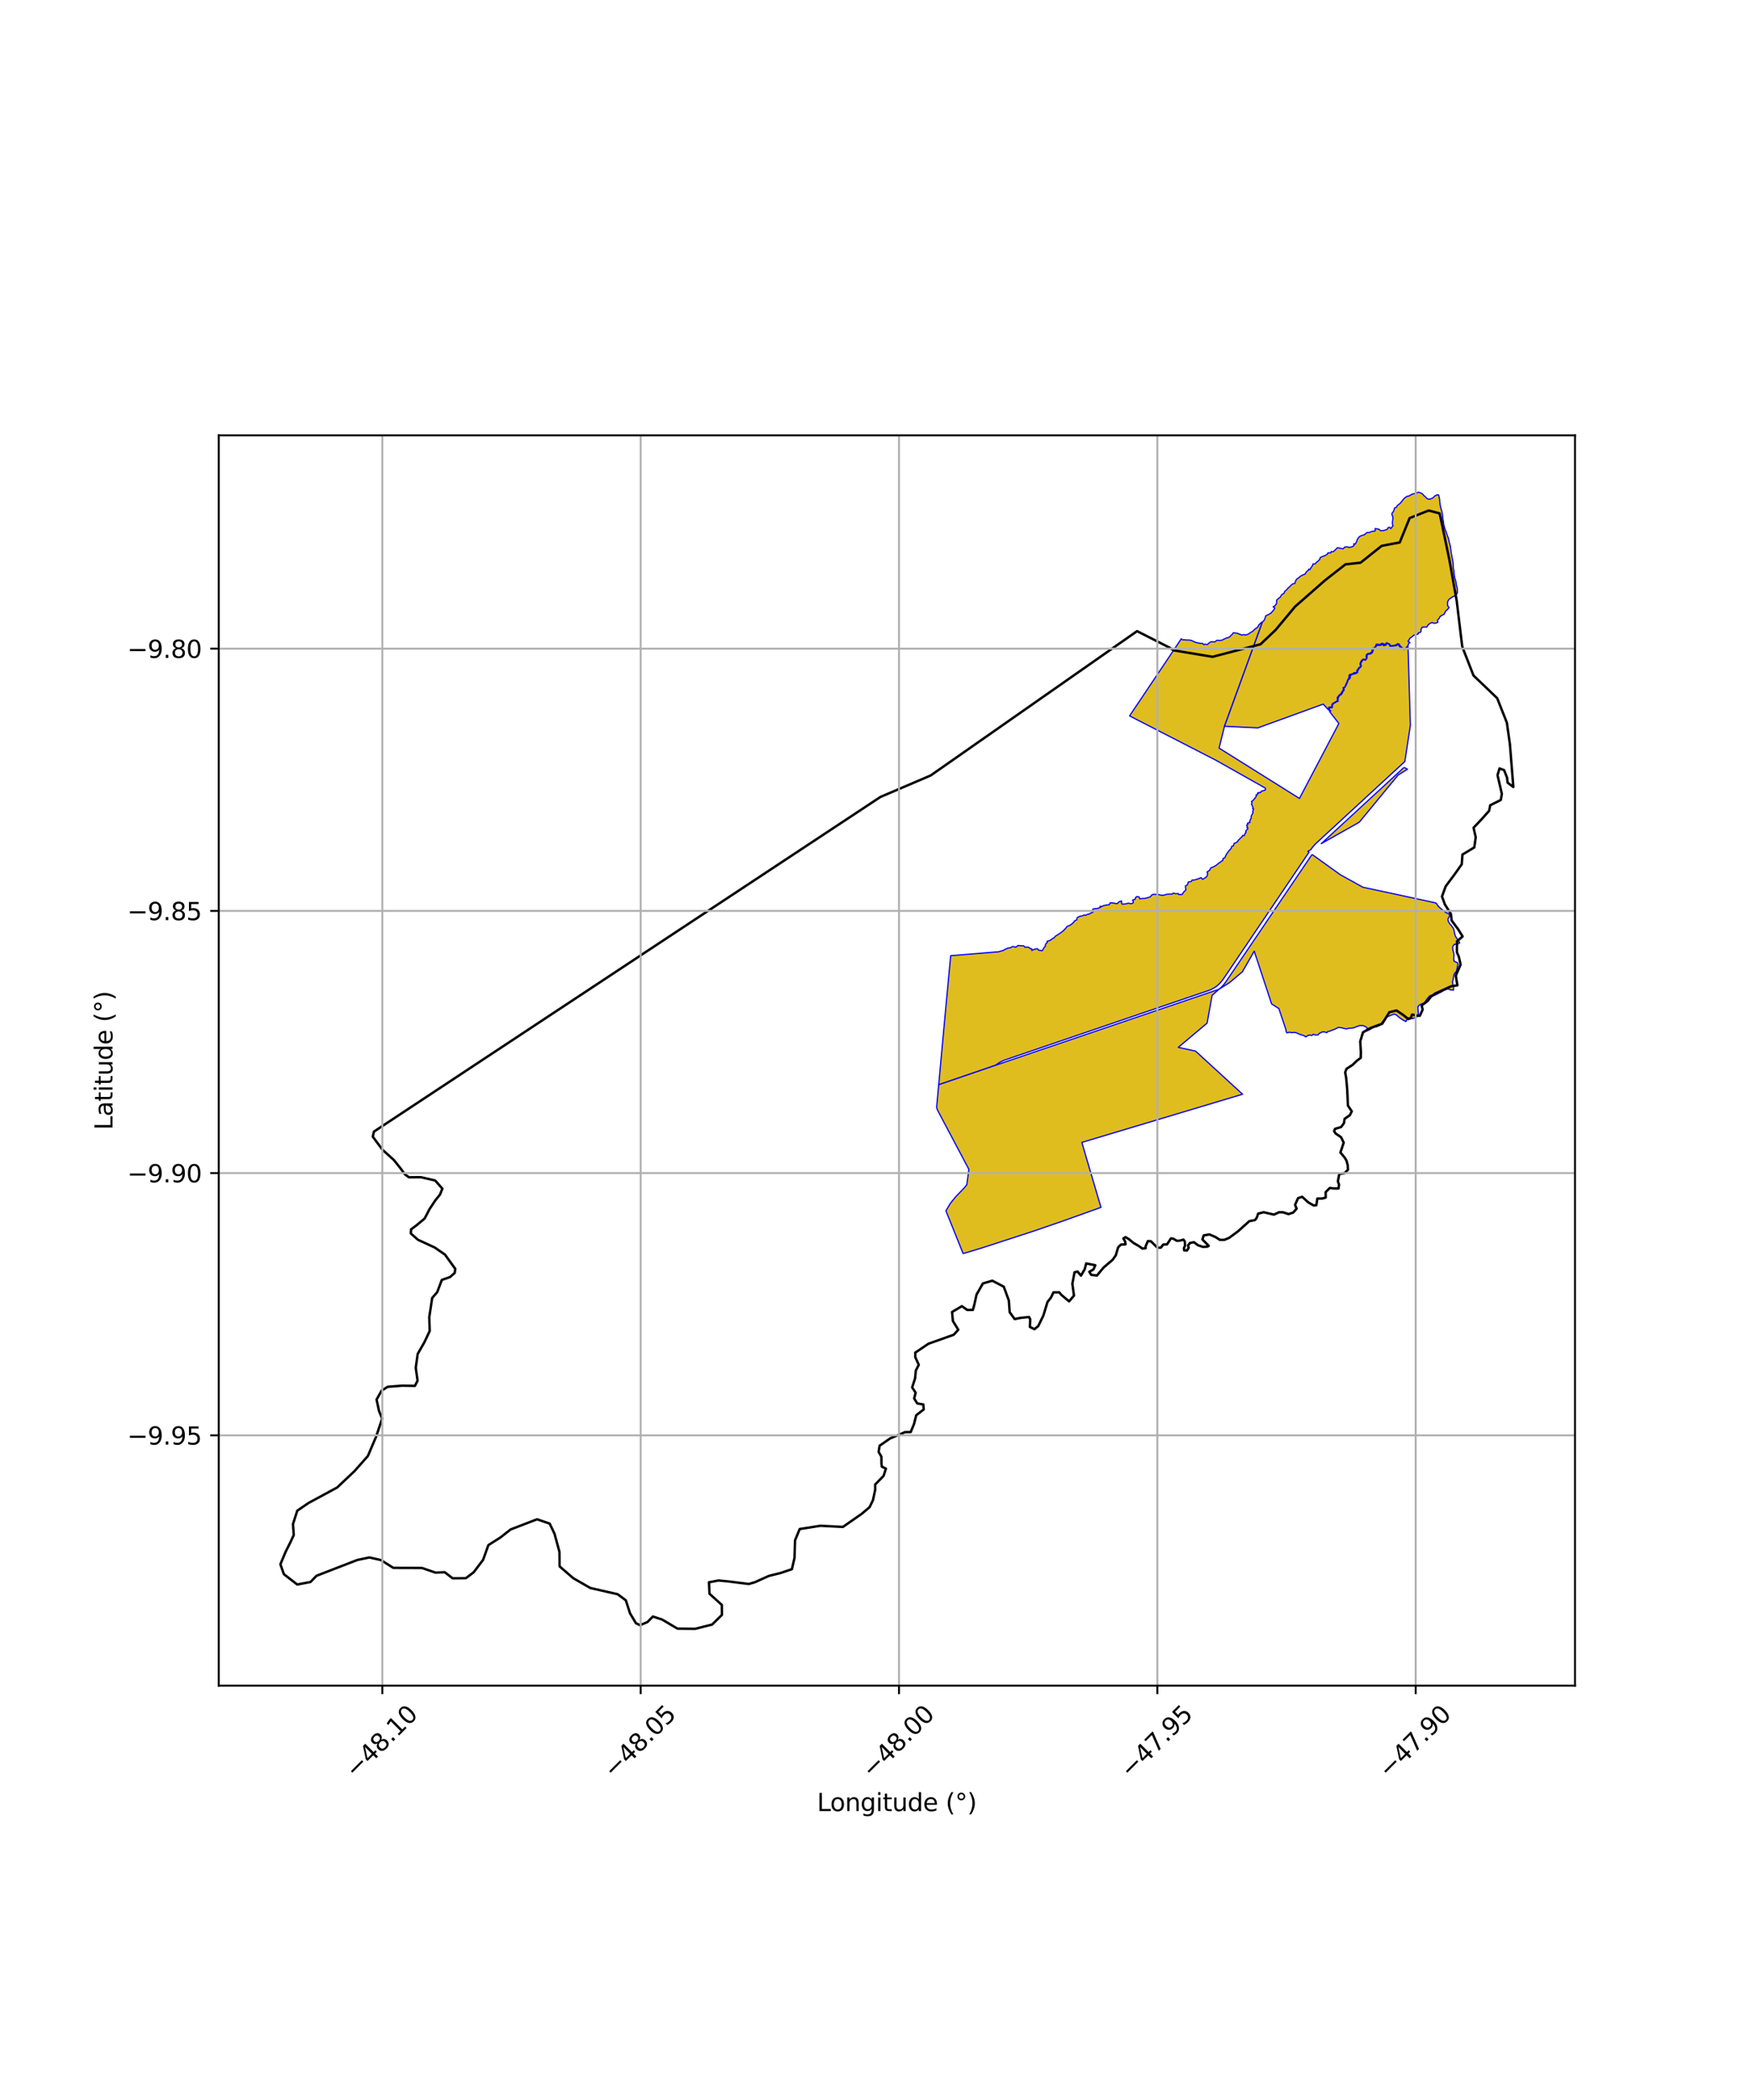 <?xml version="1.0" encoding="utf-8" standalone="no"?>
<!DOCTYPE svg PUBLIC "-//W3C//DTD SVG 1.1//EN"
  "http://www.w3.org/Graphics/SVG/1.1/DTD/svg11.dtd">
<svg xmlns:xlink="http://www.w3.org/1999/xlink" width="720pt" height="864pt" viewBox="0 0 720 864" xmlns="http://www.w3.org/2000/svg" version="1.1">
 <defs>
  <style type="text/css">*{stroke-linejoin: round; stroke-linecap: butt}</style>
 </defs>
 <g id="figure_1">
  <g id="patch_1">
   <path d="M 0 864 
L 720 864 
L 720 0 
L 0 0 
z
" style="fill: #ffffff"/>
  </g>
  <g id="axes_1">
   <g id="patch_2">
    <path d="M 90 693.523 
L 648 693.523 
L 648 179.117 
L 90 179.117 
z
" style="fill: #ffffff"/>
   </g>
   <g id="PatchCollection_1">
    <path d="M 519.42 255.871 
L 503.792 298.815 
L 501.554 307.783 
L 534.631 328.504 
L 550.846 297.663 
L 546.978 292.685 
L 547.523 292.475 
L 546.758 291.834 
L 547.077 291.343 
L 547.639 291.063 
L 547.873 291.208 
L 548.242 290.9 
L 548.073 290.343 
L 548.487 289.721 
L 548.665 289.381 
L 549.473 289.051 
L 549.758 288.752 
L 550.514 288.584 
L 550.497 287.481 
L 550.731 286.906 
L 551.055 286.196 
L 551.799 285.819 
L 552.203 285.266 
L 552.534 284.494 
L 553.021 283.959 
L 552.754 283.02 
L 553.195 283.018 
L 553.774 281.993 
L 554.035 281.488 
L 554.418 280.537 
L 554.735 279.597 
L 555.333 279.278 
L 555.628 278.376 
L 555.249 277.903 
L 555.828 277.784 
L 556.384 277.462 
L 557.191 277.272 
L 558.123 277.016 
L 558.626 276.538 
L 558.418 275.841 
L 558.671 275.859 
L 559.119 275.25 
L 559.307 274.649 
L 559.731 274.633 
L 560.008 274.147 
L 560.078 273.647 
L 559.755 273.277 
L 560.052 272.622 
L 560.424 271.925 
L 560.877 271.34 
L 561.732 271.636 
L 562.344 271.014 
L 562.422 270.367 
L 562.444 269.806 
L 562.553 269.168 
L 563.027 269.201 
L 563.948 269.03 
L 564.629 268.538 
L 564.899 267.723 
L 565.281 266.784 
L 566.005 266.28 
L 566.3 265.611 
L 566.993 265.551 
L 568.095 265.483 
L 568.756 265.05 
L 569.18 265.639 
L 570.079 265.558 
L 570.624 264.762 
L 571.46 265.052 
L 571.838 265.815 
L 572.446 265.893 
L 573.48 265.742 
L 574.487 265.667 
L 575.176 265.098 
L 575.685 265.892 
L 576.265 266.337 
L 577.402 267.137 
L 578.234 267.034 
L 578.845 266.422 
L 579.299 265.949 
L 580.264 298.458 
L 577.984 313.322 
L 541.528 346.921 
L 541.14 347.31 
L 540.695 347.788 
L 540.442 348.063 
L 539.968 348.64 
L 539.258 349.603 
L 538.073 350.287 
L 538.569 350.619 
L 503.135 403.055 
L 502.431 403.921 
L 502.154 404.243 
L 501.79 404.635 
L 501.526 404.898 
L 501.256 405.147 
L 500.943 405.427 
L 500.7 405.629 
L 500.244 405.973 
L 499.805 406.266 
L 499.49 406.464 
L 499.127 406.674 
L 498.747 406.878 
L 498.368 407.061 
L 497.983 407.235 
L 497.49 407.436 
L 413.62 436.04 
L 412.872 436.321 
L 412.583 436.448 
L 411.964 436.742 
L 411.596 436.941 
L 411.086 437.231 
L 410.639 437.52 
L 410.116 437.881 
L 409.561 438.298 
L 386.216 446.29 
L 387.333 434.055 
L 389.135 414.533 
L 391.142 393.19 
L 410.87 391.587 
L 411.48 391.395 
L 412.202 391.183 
L 412.754 391.042 
L 413.468 390.595 
L 413.996 390.389 
L 414.687 390.062 
L 415.764 389.942 
L 416.489 389.446 
L 417.103 389.496 
L 418.011 389.684 
L 418.815 388.999 
L 419.257 389.01 
L 420.125 389.133 
L 421.179 389.133 
L 421.752 389.753 
L 422.74 389.658 
L 423.376 389.819 
L 423.758 390.252 
L 424.508 390.38 
L 424.518 391.052 
L 425.25 390.673 
L 426.187 390.42 
L 426.778 390.335 
L 427.117 390.603 
L 427.363 390.994 
L 427.967 390.971 
L 428.68 391.191 
L 429.224 390.521 
L 429.49 389.908 
L 430.087 389.317 
L 430.112 388.679 
L 430.433 388.117 
L 430.914 387.797 
L 430.804 387.223 
L 431.295 387.155 
L 431.915 386.962 
L 432.743 386.421 
L 433.146 386.041 
L 433.612 385.919 
L 434.019 385.4 
L 434.487 384.962 
L 434.818 384.82 
L 435.296 384.487 
L 435.955 384.093 
L 436.527 383.674 
L 436.876 383.472 
L 437.185 383.116 
L 437.519 382.994 
L 437.917 382.383 
L 438.382 382.067 
L 438.883 381.302 
L 439.532 380.931 
L 440.024 380.779 
L 440.51 380.491 
L 441.212 379.938 
L 441.796 379.406 
L 442.054 378.916 
L 442.562 378.649 
L 443.059 378.405 
L 443.097 377.762 
L 443.338 377.432 
L 443.852 377.229 
L 444.349 376.931 
L 445.245 376.831 
L 446.021 376.456 
L 446.713 376.59 
L 447.213 376.262 
L 447.714 376.074 
L 448.06 376.137 
L 448.678 375.678 
L 449.494 375.38 
L 449.767 375.135 
L 449.495 374.706 
L 449.552 374.245 
L 449.732 373.953 
L 450.473 373.863 
L 451.046 373.823 
L 451.979 373.625 
L 452.768 373.292 
L 452.568 372.878 
L 453.264 373.006 
L 453.987 372.602 
L 454.838 372.436 
L 455.715 372.258 
L 456.375 372.245 
L 456.764 371.462 
L 457.985 371.521 
L 459.113 371.744 
L 459.694 371.761 
L 460.448 370.972 
L 461.456 370.666 
L 461.454 371.601 
L 461.634 371.97 
L 462.789 371.917 
L 463.499 371.812 
L 464.083 371.588 
L 465.533 371.82 
L 466.231 371.468 
L 466.204 370.666 
L 465.939 370.341 
L 467.049 369.955 
L 467.156 369.331 
L 467.787 368.842 
L 468.647 369.025 
L 468.927 369.779 
L 469.892 369.664 
L 471.132 369.609 
L 472.268 369.312 
L 473.35 368.914 
L 473.885 368.17 
L 474.753 367.93 
L 475.195 367.947 
L 476.468 368.007 
L 477.544 368.279 
L 478.391 368.354 
L 479.183 368.207 
L 480.164 367.896 
L 481.452 367.848 
L 482.252 367.901 
L 482.709 367.432 
L 483.759 367.701 
L 484.719 367.613 
L 484.967 368.028 
L 485.98 368.042 
L 486.455 367.96 
L 486.874 367.15 
L 487.924 366.096 
L 487.744 365.086 
L 487.721 364.494 
L 488.328 364.205 
L 488.657 363.764 
L 488.881 362.878 
L 490.095 362.675 
L 490.535 362.025 
L 490.953 362.154 
L 492.833 361.619 
L 494.127 361.095 
L 494.798 361.778 
L 495.972 361.065 
L 496.572 360.539 
L 496.888 359.453 
L 496.61 358.743 
L 497.445 358.229 
L 497.999 357.502 
L 498.131 357.086 
L 499.403 356.566 
L 500.397 355.99 
L 501.178 355.32 
L 502.454 354.422 
L 503.142 353.891 
L 503.246 353.162 
L 503.916 352.92 
L 504.286 352.069 
L 504.67 351.349 
L 505.128 350.717 
L 505.457 350.191 
L 506.51 349.086 
L 506.788 348.176 
L 507.417 348.061 
L 507.783 346.931 
L 508.226 346.887 
L 509.03 346.396 
L 509.578 345.607 
L 510.463 344.709 
L 510.947 344.315 
L 511.277 343.689 
L 511.856 343.816 
L 512.127 343.448 
L 512.198 342.973 
L 512.676 342.386 
L 512.469 342.035 
L 512.854 341.484 
L 513.256 341.243 
L 513.389 340.834 
L 513.036 340.504 
L 513.341 340.381 
L 513.038 339.86 
L 512.897 339.523 
L 513.511 339.027 
L 513.21 338.755 
L 513.873 338.449 
L 514.289 338.41 
L 514.157 337.851 
L 514.362 337.335 
L 514.772 336.665 
L 514.78 335.778 
L 515.141 335.107 
L 515.544 334.355 
L 515.376 333.875 
L 515.776 332.79 
L 515.332 332.622 
L 515.508 332.087 
L 515.127 331.322 
L 514.881 330.789 
L 515.058 330.519 
L 515.082 330.247 
L 515.092 330.115 
L 514.912 329.748 
L 515.458 329.38 
L 516.162 328.625 
L 516.903 327.518 
L 516.754 327.035 
L 517.335 326.964 
L 517.45 326.144 
L 517.875 326.323 
L 517.955 326.084 
L 518.721 326.06 
L 518.74 325.724 
L 519.172 325.434 
L 519.886 325.292 
L 520.609 324.979 
L 520.629 324.28 
L 520.429 324.163 
L 500.302 312.81 
L 464.896 294.62 
L 464.75 294.533 
L 486.024 262.796 
L 486.511 263.26 
L 487.402 263.205 
L 487.923 263.333 
L 488.768 263.3 
L 489.952 263.425 
L 490.826 263.792 
L 492.007 264.33 
L 492.962 264.505 
L 493.909 264.708 
L 494.792 264.719 
L 495.272 265.232 
L 495.782 265.01 
L 496.578 265.205 
L 496.874 265.094 
L 497.443 264.512 
L 498.186 264.057 
L 498.81 264.058 
L 499.853 264.055 
L 500.65 263.438 
L 501.814 263.484 
L 502.671 263.412 
L 503.495 263.001 
L 504.461 262.54 
L 505.529 262.226 
L 505.923 262.038 
L 506.462 261.4 
L 507.032 260.969 
L 507.39 260.351 
L 508.274 260.426 
L 509.211 260.573 
L 509.691 260.846 
L 510.447 261.047 
L 510.84 261.342 
L 511.636 261.07 
L 512.363 261.269 
L 513.162 261.067 
L 513.885 260.706 
L 514.409 260.271 
L 515.458 259.711 
L 515.914 259.186 
L 516.333 258.797 
L 517.008 258.362 
L 517.537 257.92 
L 517.915 257.095 
L 518.452 256.6 
L 518.876 256.159 
L 519.42 255.871 
" clip-path="url(#p9908d42898)" style="fill: #e0bd1f; stroke: #0000ff; stroke-width: 0.5"/>
    <path d="M 577.636 315.747 
L 579.082 316.473 
L 575.248 318.862 
L 569.107 326.306 
L 559.26 338.262 
L 543.62 347.093 
L 577.636 315.747 
" clip-path="url(#p9908d42898)" style="fill: #e0bd1f; stroke: #0000ff; stroke-width: 0.5"/>
    <path d="M 539.813 351.54 
L 551.448 359.892 
L 560.735 365.029 
L 580.634 369.304 
L 590.711 371.492 
L 591.05 371.795 
L 591.798 372.947 
L 593.416 374.332 
L 594.705 375.355 
L 595.768 375.816 
L 596.586 376.58 
L 596.082 377.395 
L 595.706 378.161 
L 595.856 379.079 
L 596.491 380.093 
L 597.284 380.995 
L 597.957 381.994 
L 598.192 382.67 
L 598.421 383.842 
L 598.741 385.054 
L 599.274 385.924 
L 600.073 386.995 
L 600.565 387.892 
L 599.669 388.545 
L 598.392 388.485 
L 597.72 389.432 
L 597.723 390.74 
L 598.036 391.867 
L 598.211 392.741 
L 598.104 394.181 
L 598.185 395.389 
L 598.927 395.802 
L 599.492 395.955 
L 599.881 396.612 
L 599.66 397.626 
L 599.433 398.655 
L 599.233 399.58 
L 598.51 400.432 
L 598.154 401.106 
L 597.99 402.16 
L 597.87 402.939 
L 597.6 404.135 
L 597.785 405.124 
L 598.036 406.23 
L 598.025 407.364 
L 596.955 407.297 
L 595.587 406.845 
L 594.109 407.473 
L 592.97 408.132 
L 591.253 408.991 
L 589.946 409.673 
L 588.967 409.437 
L 588.248 409.712 
L 587.161 410.928 
L 586.031 412.578 
L 584.087 413.414 
L 583.386 414.16 
L 583.419 415.61 
L 583.588 417.035 
L 583.456 418.126 
L 582.422 418.511 
L 581.254 419.114 
L 579.522 418.719 
L 578.95 419.215 
L 578.445 420.294 
L 577.103 419.603 
L 575.527 418.5 
L 574.43 417.545 
L 573.591 417.216 
L 570.919 418.27 
L 569.433 419.536 
L 568.459 420.79 
L 567.772 421.765 
L 566.6 422.368 
L 564.949 422.734 
L 564.221 423.247 
L 563.105 423.867 
L 562.273 424.117 
L 562.547 423.006 
L 561.933 422.466 
L 560.888 421.997 
L 559.465 421.947 
L 558.278 422.338 
L 556.911 422.891 
L 556.103 423.005 
L 555.058 423.037 
L 553.994 423.334 
L 553.081 423.161 
L 552.168 422.906 
L 550.781 422.673 
L 550.174 422.95 
L 549.03 423.502 
L 548.208 423.791 
L 547.027 424.269 
L 546.152 424.454 
L 545.92 424.874 
L 545.138 424.643 
L 544.288 424.518 
L 543.695 424.726 
L 542.758 425.208 
L 542.297 425.782 
L 541.253 425.855 
L 540.332 425.543 
L 539.694 426.051 
L 539.001 425.834 
L 538.224 425.982 
L 537.232 426.6 
L 536.692 426.193 
L 535.992 425.926 
L 534.961 425.624 
L 534.125 425.297 
L 533.229 424.866 
L 532.295 424.772 
L 531.394 424.869 
L 530.539 424.678 
L 529.482 424.959 
L 529.136 424.35 
L 529.091 423.704 
L 526.166 414.958 
L 523.186 413.049 
L 516.024 391.335 
L 511.158 399.813 
L 505.863 404.277 
L 501.481 407.03 
L 502.097 406.494 
L 502.614 406.02 
L 503.069 405.556 
L 503.426 405.159 
L 503.803 404.699 
L 504.464 403.796 
L 539.813 351.54 
" clip-path="url(#p9908d42898)" style="fill: #e0bd1f; stroke: #0000ff; stroke-width: 0.5"/>
    <path d="M 501.481 407.029 
L 498.703 409.503 
L 496.629 420.946 
L 484.773 430.916 
L 491.894 432.457 
L 511.231 450.195 
L 445.112 470.015 
L 446.896 476.162 
L 452.973 496.749 
L 436.626 502.597 
L 425.261 506.508 
L 404.212 513.362 
L 396.265 515.766 
L 389.177 498.153 
L 390.996 495.107 
L 393.167 492.412 
L 396.743 488.708 
L 397.774 487.405 
L 398.627 481.104 
L 385.663 456.626 
L 385.348 455.547 
L 386.216 446.29 
L 409.561 438.297 
L 501.481 407.029 
" clip-path="url(#p9908d42898)" style="fill: #e0bd1f; stroke: #0000ff; stroke-width: 0.5"/>
    <path d="M 591.897 203.518 
L 592.013 204.218 
L 592.287 205.296 
L 592.343 206.331 
L 592.495 207.611 
L 592.725 208.77 
L 593.184 210.303 
L 593.481 211.842 
L 593.644 213.446 
L 593.889 214.816 
L 593.966 215.719 
L 594.394 217.309 
L 594.811 218.358 
L 595.266 219.745 
L 596.011 221.753 
L 596.242 223.023 
L 596.696 224.601 
L 596.874 225.919 
L 597.019 227.063 
L 597.325 228.849 
L 597.761 230.998 
L 597.876 232.398 
L 597.91 233.742 
L 598.123 234.536 
L 598.272 235.92 
L 598.369 236.865 
L 598.524 237.773 
L 598.883 238.798 
L 599.112 240.071 
L 599.228 240.844 
L 599.56 241.97 
L 599.579 243.079 
L 599.614 243.679 
L 599.441 244.271 
L 598.84 245.027 
L 598.233 245.267 
L 597.167 245.857 
L 596.136 246.62 
L 595.659 247.425 
L 595.519 248.382 
L 595.657 249.282 
L 596.198 249.978 
L 595.529 250.773 
L 594.794 251.415 
L 594.198 252.66 
L 593.251 253.185 
L 592.448 253.691 
L 592.177 254.363 
L 591.398 255.138 
L 591.581 256.031 
L 590.772 256.354 
L 590.073 256.498 
L 589.205 256.115 
L 588.331 256.499 
L 587.579 257.06 
L 587.029 258.002 
L 586.217 257.952 
L 585.186 258.013 
L 584.696 258.811 
L 584.654 259.709 
L 584.318 260.203 
L 583.596 260.334 
L 583.443 260.853 
L 582.659 261.132 
L 581.751 261.297 
L 580.773 262.127 
L 580.123 262.558 
L 579.699 263.265 
L 579.292 263.852 
L 580.115 264.389 
L 579.691 264.576 
L 579.423 265.108 
L 579.271 265.73 
L 578.705 266.259 
L 578.149 266.842 
L 577.551 267.027 
L 577.156 266.66 
L 576.575 266.203 
L 575.926 265.578 
L 575.777 265.074 
L 575.063 264.797 
L 574.272 265.341 
L 573.446 265.565 
L 572.142 265.716 
L 571.703 264.914 
L 570.936 264.709 
L 570.56 264.425 
L 570.041 264.917 
L 569.431 265.358 
L 569.425 264.925 
L 568.591 264.64 
L 567.685 265.218 
L 566.81 265.047 
L 566.241 265.048 
L 565.905 265.941 
L 565.459 266.425 
L 564.643 266.785 
L 564.467 267.553 
L 564.505 268.203 
L 563.899 268.49 
L 563.443 268.971 
L 562.934 268.812 
L 562.201 269.336 
L 562.05 270.097 
L 562.203 270.767 
L 561.682 271.434 
L 560.93 271.152 
L 560.171 271.744 
L 559.808 272.379 
L 559.579 273.031 
L 559.574 273.526 
L 559.802 273.751 
L 559.682 274.427 
L 559.245 274.49 
L 558.837 275.1 
L 558.215 275.875 
L 558.324 276.47 
L 557.769 276.85 
L 557.103 276.69 
L 556.964 277.163 
L 556.519 277.13 
L 556.202 277.327 
L 555.454 277.473 
L 555.02 277.827 
L 555.084 278.411 
L 554.864 279.061 
L 554.36 279.963 
L 554.144 280.806 
L 553.672 281.599 
L 553.588 282.057 
L 553.116 282.791 
L 552.608 282.909 
L 552.656 283.496 
L 552.477 284.179 
L 551.985 284.816 
L 551.612 285.46 
L 550.826 286.073 
L 550.652 286.454 
L 550.213 286.909 
L 550.227 287.721 
L 550.217 288.439 
L 549.61 288.663 
L 548.903 289.12 
L 548.331 289.402 
L 547.948 289.996 
L 547.98 290.892 
L 547.391 290.879 
L 546.669 291.044 
L 546.605 291.565 
L 546.741 292.058 
L 546.672 292.157 
L 544.409 289.699 
L 517.5 299.47 
L 503.792 298.815 
L 519.42 255.871 
L 519.742 255.631 
L 520.207 255.035 
L 520.599 254.009 
L 520.704 253.424 
L 521.453 253.031 
L 522.032 252.763 
L 522.976 252.184 
L 523.825 251.208 
L 524.519 250.234 
L 523.797 249.636 
L 524.435 249.352 
L 525.213 248.38 
L 525.247 246.894 
L 526.103 246.133 
L 526.731 245.707 
L 527.301 244.677 
L 528.239 244.134 
L 528.671 243.178 
L 529.337 242.715 
L 529.875 242.028 
L 530.558 241.414 
L 531.213 240.734 
L 531.916 240.194 
L 532.775 240.026 
L 533.063 238.957 
L 533.476 238.29 
L 534.334 237.679 
L 534.708 237.325 
L 535.59 236.746 
L 536.986 236.16 
L 537.181 235.714 
L 537.614 235.131 
L 538.237 234.711 
L 538.476 234.158 
L 538.861 234.394 
L 539.434 233.481 
L 540.022 232.691 
L 540.225 231.974 
L 540.967 232.064 
L 541.503 231.501 
L 542.254 230.883 
L 542.993 230.055 
L 543.184 229.385 
L 544.173 228.919 
L 545.115 228.588 
L 546.009 228.092 
L 546.386 227.436 
L 547.483 227.459 
L 547.719 226.921 
L 548.104 227.037 
L 548.574 226.948 
L 549.065 226.525 
L 549.534 226.065 
L 550.296 225.296 
L 551.414 225.582 
L 552.587 225.788 
L 553.311 225.049 
L 554.394 224.981 
L 555.232 225.259 
L 556.585 224.826 
L 557.141 224.363 
L 556.934 223.781 
L 557.647 223.781 
L 558.168 222.781 
L 558.483 221.836 
L 559.07 221.04 
L 559.641 220.578 
L 560.318 220.31 
L 561.253 220.039 
L 562.514 219.051 
L 563.328 219.086 
L 564.538 218.62 
L 565.783 218.456 
L 565.778 217.459 
L 566.514 217.584 
L 567.303 217.74 
L 568.056 218.344 
L 569.039 218.321 
L 569.772 218.124 
L 570.718 217.802 
L 571.125 217.094 
L 571.669 216.91 
L 572.212 217.481 
L 572.631 216.902 
L 573.144 216.331 
L 572.921 215.824 
L 572.867 214.935 
L 573.006 213.922 
L 573.095 212.63 
L 572.791 212.114 
L 572.633 211.283 
L 573.21 210.573 
L 573.507 209.951 
L 573.769 208.985 
L 574.479 208.767 
L 574.912 207.954 
L 575.888 207.255 
L 576.571 206.493 
L 577.205 205.669 
L 577.818 204.947 
L 578.845 204.218 
L 579.756 204.045 
L 580.88 203.367 
L 581.966 203.046 
L 582.944 202.717 
L 583.686 202.499 
L 584.468 202.801 
L 585.211 203.163 
L 585.82 203.901 
L 586.345 204.305 
L 586.924 204.94 
L 587.558 205.325 
L 588.194 205.393 
L 588.907 205.147 
L 589.572 204.814 
L 590.361 204 
L 591.034 203.691 
L 591.897 203.518 
" clip-path="url(#p9908d42898)" style="fill: #e0bd1f; stroke: #0000ff; stroke-width: 0.5"/>
   </g>
   <g id="PatchCollection_2">
    <path d="M 601.605 266.032 
L 606.235 277.925 
L 615.986 287.258 
L 619.976 297.363 
L 621.228 306.303 
L 622.636 323.802 
L 620.281 322.018 
L 620.028 319.9 
L 618.831 316.849 
L 616.954 316.159 
L 616.122 318.916 
L 617.906 326.628 
L 617.461 329.145 
L 613.116 331.306 
L 612.669 333.587 
L 609.429 337.23 
L 606.264 340.558 
L 607.157 344.476 
L 606.572 348.643 
L 601.688 351.595 
L 601.415 355.563 
L 598.568 359.595 
L 594.795 364.656 
L 593.274 368.832 
L 594.474 372.119 
L 596.922 375.991 
L 597.26 378.736 
L 599.865 382.246 
L 601.764 385.291 
L 599.443 387.276 
L 599.407 391.752 
L 600.204 393.629 
L 600.935 396.842 
L 598.95 401.416 
L 599.611 405.414 
L 597.119 405.752 
L 590.48 408.752 
L 588.622 410.183 
L 587.39 411.843 
L 584.913 413.673 
L 585.318 415.396 
L 584.172 417.92 
L 582.612 417.778 
L 580.971 417.4 
L 580.439 418.897 
L 579.429 419.299 
L 577.544 417.746 
L 574.563 415.732 
L 571.607 416.467 
L 568.688 421.206 
L 563.948 422.899 
L 560.769 424.735 
L 559.634 428.487 
L 559.908 432.804 
L 559.852 435.239 
L 558.226 436.432 
L 556.526 438.097 
L 553.969 439.77 
L 553.436 441.189 
L 553.847 443.462 
L 554.281 448.249 
L 554.575 454.881 
L 556.156 457.222 
L 555.391 458.8 
L 553.222 460.312 
L 552.926 462.121 
L 551.771 463.702 
L 549.283 464.432 
L 548.902 465.378 
L 549.457 466.315 
L 551.732 467.865 
L 552.844 470.132 
L 551.478 474.15 
L 553.291 476.332 
L 554.004 477.581 
L 554.489 479.383 
L 554.584 481.267 
L 553.116 482.694 
L 551.014 483.028 
L 550.44 486.052 
L 550.92 487.382 
L 550.701 488.955 
L 548.83 488.972 
L 547.112 488.753 
L 545.413 490.496 
L 545.433 492.695 
L 544.111 493.1 
L 542.006 493.12 
L 541.564 495.872 
L 540.473 495.961 
L 538.2 494.647 
L 535.762 492.392 
L 534.052 492.958 
L 532.83 495.718 
L 533.468 497.283 
L 532.079 498.866 
L 530.136 499.513 
L 527.79 498.749 
L 526.23 498.764 
L 524.134 499.725 
L 519.914 498.744 
L 517.659 499.314 
L 516.974 501.206 
L 516.28 501.997 
L 514.022 502.411 
L 509.265 506.667 
L 505.702 509.292 
L 503.76 510.095 
L 501.889 510.112 
L 500.085 508.951 
L 497.58 507.875 
L 495.245 508.289 
L 494.714 509.943 
L 497.311 512.589 
L 496.69 512.909 
L 494.898 513.004 
L 492.864 512.316 
L 491.215 511.075 
L 489.581 511.404 
L 488.81 512.354 
L 489.053 513.373 
L 488.361 514.478 
L 487.191 514.411 
L 487.105 513.469 
L 487.564 512.523 
L 487.47 510.796 
L 486.917 510.015 
L 485.517 510.421 
L 484.193 510.512 
L 482.625 509.584 
L 481.766 509.513 
L 480.151 511.963 
L 478.593 512.056 
L 477.59 513.322 
L 476.187 513.334 
L 473.512 510.689 
L 472.264 510.622 
L 471.347 512.751 
L 471.354 513.536 
L 470.03 513.705 
L 468.618 512.698 
L 466.345 511.383 
L 464.459 509.83 
L 463.048 508.979 
L 462.195 509.537 
L 462.908 510.787 
L 463.075 511.963 
L 461.204 512.059 
L 460.045 513.169 
L 459.061 516.477 
L 457.791 518.295 
L 454.077 521.47 
L 451.3 524.794 
L 448.958 524.502 
L 448.167 523.252 
L 449.874 522.294 
L 450.638 520.559 
L 446.888 519.809 
L 446.286 522.17 
L 444.751 524.854 
L 443.332 523.14 
L 442.087 523.465 
L 441.194 528.186 
L 441.862 533.049 
L 439.856 535.423 
L 436.713 532.782 
L 435.767 531.691 
L 433.428 531.712 
L 432.357 533.921 
L 430.969 535.662 
L 429.303 541.174 
L 427.16 545.592 
L 425.612 546.863 
L 423.732 545.938 
L 423.859 542.795 
L 423.383 541.857 
L 419.955 542.203 
L 417.464 542.697 
L 415.411 539.888 
L 415.055 535.022 
L 412.977 529.387 
L 408.276 526.917 
L 404.388 528.052 
L 401.778 532.63 
L 400.879 536.723 
L 400.275 538.927 
L 397.936 538.948 
L 395.738 537.398 
L 391.705 539.791 
L 392.045 543.494 
L 394.261 547.086 
L 392.408 549.145 
L 381.992 552.853 
L 376.566 556.515 
L 376.583 558.4 
L 378.015 561.528 
L 376.788 563.895 
L 376.505 567.039 
L 375.291 570.82 
L 376.714 573.006 
L 376.112 575.368 
L 377.378 577.398 
L 379.877 577.847 
L 380.052 579.887 
L 376.954 582.271 
L 376.051 585.892 
L 374.677 589.203 
L 372.337 589.225 
L 366.201 591.818 
L 361.889 594.818 
L 361.492 597.359 
L 362.629 599.322 
L 362.655 602.141 
L 362.806 603.409 
L 364.493 604.239 
L 363.54 607.208 
L 360.072 610.764 
L 360.091 612.878 
L 359.151 617.257 
L 357.776 620.089 
L 354.581 622.797 
L 346.79 628.225 
L 337.546 627.745 
L 329.019 629.091 
L 327.101 633.76 
L 326.885 640.952 
L 325.807 645.614 
L 321.061 647.208 
L 316.312 648.379 
L 310.595 650.968 
L 308.081 651.696 
L 299.672 650.644 
L 295.609 650.258 
L 291.695 650.998 
L 291.901 655.708 
L 296.983 660.315 
L 297.019 664.402 
L 292.995 668.386 
L 286.01 670.141 
L 278.729 670.066 
L 272.395 666.316 
L 268.604 665.082 
L 266.384 667.357 
L 263.316 668.654 
L 261.628 667.823 
L 259.212 663.756 
L 257.485 658.415 
L 254.103 655.907 
L 242.914 653.359 
L 235.878 649.333 
L 230.235 644.449 
L 230.183 638.529 
L 228.157 631.075 
L 226.16 626.863 
L 220.964 625.077 
L 210.081 629.262 
L 205.91 632.542 
L 200.939 635.695 
L 198.752 641.777 
L 194.877 646.887 
L 191.678 649.312 
L 186.219 649.36 
L 182.976 646.852 
L 179.198 647.026 
L 173.581 645.102 
L 161.82 645.065 
L 156.752 641.867 
L 151.982 640.781 
L 146.981 641.829 
L 130.236 648.32 
L 127.738 650.88 
L 122.287 651.915 
L 116.799 647.662 
L 115.364 643.586 
L 117.558 638.35 
L 119.348 634.81 
L 120.86 631.554 
L 120.541 627.045 
L 122.313 621.531 
L 126.906 618.389 
L 138.724 611.993 
L 145.806 605.304 
L 151.351 599.052 
L 154.781 590.986 
L 157.237 583.633 
L 155.95 580.543 
L 154.929 575.831 
L 156.997 572.147 
L 159.503 570.574 
L 165.518 570.098 
L 170.699 570.193 
L 171.8 568.069 
L 171.054 562.718 
L 171.844 557.072 
L 174.602 552.254 
L 176.801 547.582 
L 176.612 541.945 
L 177.803 534.039 
L 179.882 531.624 
L 181.784 526.592 
L 185.133 525.434 
L 187.078 523.725 
L 187.325 522.066 
L 183.075 516.183 
L 178.85 513.259 
L 171.963 510.077 
L 169.011 507.469 
L 169.136 505.777 
L 171.083 504.35 
L 174.697 501.357 
L 176.762 497.391 
L 179.108 493.864 
L 181.046 491.45 
L 182.005 489.045 
L 179.037 485.688 
L 173.146 484.33 
L 168.247 484.373 
L 166.557 483.119 
L 164.715 480.597 
L 162.027 477.237 
L 157.371 473.049 
L 153.374 467.657 
L 153.857 465.572 
L 362.246 327.885 
L 382.899 319.057 
L 467.821 259.674 
L 481.125 266.428 
L 482.859 267.572 
L 498.869 270.229 
L 518.593 265.074 
L 524.803 259.194 
L 532.846 249.555 
L 545.064 238.829 
L 553.56 232.19 
L 559.768 231.511 
L 568.46 224.578 
L 575.887 223.177 
L 579.958 213.156 
L 587.788 210.04 
L 592.269 211.22 
L 592.782 213.342 
L 596.37 230.585 
L 599.328 247.206 
L 601.605 266.032 
L 601.605 266.032 
" clip-path="url(#p9908d42898)" style="fill: none; stroke: #000000"/>
   </g>
   <g id="matplotlib.axis_1">
    <g id="xtick_1">
     <g id="line2d_1">
      <path d="M 157.297 693.523 
L 157.297 179.117 
" clip-path="url(#p9908d42898)" style="fill: none; stroke: #b0b0b0; stroke-width: 0.8; stroke-linecap: square"/>
     </g>
     <g id="line2d_2">
      <defs>
       <path id="m2e8f77fcac" d="M 0 0 
L 0 3.5 
" style="stroke: #000000; stroke-width: 0.8"/>
      </defs>
      <g>
       <use xlink:href="#m2e8f77fcac" x="157.297" y="693.523" style="stroke: #000000; stroke-width: 0.8"/>
      </g>
     </g>
     <g id="text_1">
      <!-- −48.10 -->
      <g transform="translate(146.164 732.064) rotate(-45) scale(0.1 -0.1)">
       <defs>
        <path id="DejaVuSans-2212" d="M 678 2272 
L 4684 2272 
L 4684 1741 
L 678 1741 
L 678 2272 
z
" transform="scale(0.016)"/>
        <path id="DejaVuSans-34" d="M 2419 4116 
L 825 1625 
L 2419 1625 
L 2419 4116 
z
M 2253 4666 
L 3047 4666 
L 3047 1625 
L 3713 1625 
L 3713 1100 
L 3047 1100 
L 3047 0 
L 2419 0 
L 2419 1100 
L 313 1100 
L 313 1709 
L 2253 4666 
z
" transform="scale(0.016)"/>
        <path id="DejaVuSans-38" d="M 2034 2216 
Q 1584 2216 1326 1975 
Q 1069 1734 1069 1313 
Q 1069 891 1326 650 
Q 1584 409 2034 409 
Q 2484 409 2743 651 
Q 3003 894 3003 1313 
Q 3003 1734 2745 1975 
Q 2488 2216 2034 2216 
z
M 1403 2484 
Q 997 2584 770 2862 
Q 544 3141 544 3541 
Q 544 4100 942 4425 
Q 1341 4750 2034 4750 
Q 2731 4750 3128 4425 
Q 3525 4100 3525 3541 
Q 3525 3141 3298 2862 
Q 3072 2584 2669 2484 
Q 3125 2378 3379 2068 
Q 3634 1759 3634 1313 
Q 3634 634 3220 271 
Q 2806 -91 2034 -91 
Q 1263 -91 848 271 
Q 434 634 434 1313 
Q 434 1759 690 2068 
Q 947 2378 1403 2484 
z
M 1172 3481 
Q 1172 3119 1398 2916 
Q 1625 2713 2034 2713 
Q 2441 2713 2670 2916 
Q 2900 3119 2900 3481 
Q 2900 3844 2670 4047 
Q 2441 4250 2034 4250 
Q 1625 4250 1398 4047 
Q 1172 3844 1172 3481 
z
" transform="scale(0.016)"/>
        <path id="DejaVuSans-2e" d="M 684 794 
L 1344 794 
L 1344 0 
L 684 0 
L 684 794 
z
" transform="scale(0.016)"/>
        <path id="DejaVuSans-31" d="M 794 531 
L 1825 531 
L 1825 4091 
L 703 3866 
L 703 4441 
L 1819 4666 
L 2450 4666 
L 2450 531 
L 3481 531 
L 3481 0 
L 794 0 
L 794 531 
z
" transform="scale(0.016)"/>
        <path id="DejaVuSans-30" d="M 2034 4250 
Q 1547 4250 1301 3770 
Q 1056 3291 1056 2328 
Q 1056 1369 1301 889 
Q 1547 409 2034 409 
Q 2525 409 2770 889 
Q 3016 1369 3016 2328 
Q 3016 3291 2770 3770 
Q 2525 4250 2034 4250 
z
M 2034 4750 
Q 2819 4750 3233 4129 
Q 3647 3509 3647 2328 
Q 3647 1150 3233 529 
Q 2819 -91 2034 -91 
Q 1250 -91 836 529 
Q 422 1150 422 2328 
Q 422 3509 836 4129 
Q 1250 4750 2034 4750 
z
" transform="scale(0.016)"/>
       </defs>
       <use xlink:href="#DejaVuSans-2212"/>
       <use xlink:href="#DejaVuSans-34" transform="translate(83.789 0)"/>
       <use xlink:href="#DejaVuSans-38" transform="translate(147.412 0)"/>
       <use xlink:href="#DejaVuSans-2e" transform="translate(211.035 0)"/>
       <use xlink:href="#DejaVuSans-31" transform="translate(242.822 0)"/>
       <use xlink:href="#DejaVuSans-30" transform="translate(306.445 0)"/>
      </g>
     </g>
    </g>
    <g id="xtick_2">
     <g id="line2d_3">
      <path d="M 263.585 693.523 
L 263.585 179.117 
" clip-path="url(#p9908d42898)" style="fill: none; stroke: #b0b0b0; stroke-width: 0.8; stroke-linecap: square"/>
     </g>
     <g id="line2d_4">
      <g>
       <use xlink:href="#m2e8f77fcac" x="263.585" y="693.523" style="stroke: #000000; stroke-width: 0.8"/>
      </g>
     </g>
     <g id="text_2">
      <!-- −48.05 -->
      <g transform="translate(252.452 732.064) rotate(-45) scale(0.1 -0.1)">
       <defs>
        <path id="DejaVuSans-35" d="M 691 4666 
L 3169 4666 
L 3169 4134 
L 1269 4134 
L 1269 2991 
Q 1406 3038 1543 3061 
Q 1681 3084 1819 3084 
Q 2600 3084 3056 2656 
Q 3513 2228 3513 1497 
Q 3513 744 3044 326 
Q 2575 -91 1722 -91 
Q 1428 -91 1123 -41 
Q 819 9 494 109 
L 494 744 
Q 775 591 1075 516 
Q 1375 441 1709 441 
Q 2250 441 2565 725 
Q 2881 1009 2881 1497 
Q 2881 1984 2565 2268 
Q 2250 2553 1709 2553 
Q 1456 2553 1204 2497 
Q 953 2441 691 2322 
L 691 4666 
z
" transform="scale(0.016)"/>
       </defs>
       <use xlink:href="#DejaVuSans-2212"/>
       <use xlink:href="#DejaVuSans-34" transform="translate(83.789 0)"/>
       <use xlink:href="#DejaVuSans-38" transform="translate(147.412 0)"/>
       <use xlink:href="#DejaVuSans-2e" transform="translate(211.035 0)"/>
       <use xlink:href="#DejaVuSans-30" transform="translate(242.822 0)"/>
       <use xlink:href="#DejaVuSans-35" transform="translate(306.445 0)"/>
      </g>
     </g>
    </g>
    <g id="xtick_3">
     <g id="line2d_5">
      <path d="M 369.872 693.523 
L 369.872 179.117 
" clip-path="url(#p9908d42898)" style="fill: none; stroke: #b0b0b0; stroke-width: 0.8; stroke-linecap: square"/>
     </g>
     <g id="line2d_6">
      <g>
       <use xlink:href="#m2e8f77fcac" x="369.872" y="693.523" style="stroke: #000000; stroke-width: 0.8"/>
      </g>
     </g>
     <g id="text_3">
      <!-- −48.00 -->
      <g transform="translate(358.739 732.064) rotate(-45) scale(0.1 -0.1)">
       <use xlink:href="#DejaVuSans-2212"/>
       <use xlink:href="#DejaVuSans-34" transform="translate(83.789 0)"/>
       <use xlink:href="#DejaVuSans-38" transform="translate(147.412 0)"/>
       <use xlink:href="#DejaVuSans-2e" transform="translate(211.035 0)"/>
       <use xlink:href="#DejaVuSans-30" transform="translate(242.822 0)"/>
       <use xlink:href="#DejaVuSans-30" transform="translate(306.445 0)"/>
      </g>
     </g>
    </g>
    <g id="xtick_4">
     <g id="line2d_7">
      <path d="M 476.16 693.523 
L 476.16 179.117 
" clip-path="url(#p9908d42898)" style="fill: none; stroke: #b0b0b0; stroke-width: 0.8; stroke-linecap: square"/>
     </g>
     <g id="line2d_8">
      <g>
       <use xlink:href="#m2e8f77fcac" x="476.16" y="693.523" style="stroke: #000000; stroke-width: 0.8"/>
      </g>
     </g>
     <g id="text_4">
      <!-- −47.95 -->
      <g transform="translate(465.027 732.064) rotate(-45) scale(0.1 -0.1)">
       <defs>
        <path id="DejaVuSans-37" d="M 525 4666 
L 3525 4666 
L 3525 4397 
L 1831 0 
L 1172 0 
L 2766 4134 
L 525 4134 
L 525 4666 
z
" transform="scale(0.016)"/>
        <path id="DejaVuSans-39" d="M 703 97 
L 703 672 
Q 941 559 1184 500 
Q 1428 441 1663 441 
Q 2288 441 2617 861 
Q 2947 1281 2994 2138 
Q 2813 1869 2534 1725 
Q 2256 1581 1919 1581 
Q 1219 1581 811 2004 
Q 403 2428 403 3163 
Q 403 3881 828 4315 
Q 1253 4750 1959 4750 
Q 2769 4750 3195 4129 
Q 3622 3509 3622 2328 
Q 3622 1225 3098 567 
Q 2575 -91 1691 -91 
Q 1453 -91 1209 -44 
Q 966 3 703 97 
z
M 1959 2075 
Q 2384 2075 2632 2365 
Q 2881 2656 2881 3163 
Q 2881 3666 2632 3958 
Q 2384 4250 1959 4250 
Q 1534 4250 1286 3958 
Q 1038 3666 1038 3163 
Q 1038 2656 1286 2365 
Q 1534 2075 1959 2075 
z
" transform="scale(0.016)"/>
       </defs>
       <use xlink:href="#DejaVuSans-2212"/>
       <use xlink:href="#DejaVuSans-34" transform="translate(83.789 0)"/>
       <use xlink:href="#DejaVuSans-37" transform="translate(147.412 0)"/>
       <use xlink:href="#DejaVuSans-2e" transform="translate(211.035 0)"/>
       <use xlink:href="#DejaVuSans-39" transform="translate(242.822 0)"/>
       <use xlink:href="#DejaVuSans-35" transform="translate(306.445 0)"/>
      </g>
     </g>
    </g>
    <g id="xtick_5">
     <g id="line2d_9">
      <path d="M 582.448 693.523 
L 582.448 179.117 
" clip-path="url(#p9908d42898)" style="fill: none; stroke: #b0b0b0; stroke-width: 0.8; stroke-linecap: square"/>
     </g>
     <g id="line2d_10">
      <g>
       <use xlink:href="#m2e8f77fcac" x="582.448" y="693.523" style="stroke: #000000; stroke-width: 0.8"/>
      </g>
     </g>
     <g id="text_5">
      <!-- −47.90 -->
      <g transform="translate(571.315 732.064) rotate(-45) scale(0.1 -0.1)">
       <use xlink:href="#DejaVuSans-2212"/>
       <use xlink:href="#DejaVuSans-34" transform="translate(83.789 0)"/>
       <use xlink:href="#DejaVuSans-37" transform="translate(147.412 0)"/>
       <use xlink:href="#DejaVuSans-2e" transform="translate(211.035 0)"/>
       <use xlink:href="#DejaVuSans-39" transform="translate(242.822 0)"/>
       <use xlink:href="#DejaVuSans-30" transform="translate(306.445 0)"/>
      </g>
     </g>
    </g>
    <g id="text_6">
     <!-- Longitude (°) -->
     <g transform="translate(336.14 745.133) scale(0.1 -0.1)">
      <defs>
       <path id="DejaVuSans-4c" d="M 628 4666 
L 1259 4666 
L 1259 531 
L 3531 531 
L 3531 0 
L 628 0 
L 628 4666 
z
" transform="scale(0.016)"/>
       <path id="DejaVuSans-6f" d="M 1959 3097 
Q 1497 3097 1228 2736 
Q 959 2375 959 1747 
Q 959 1119 1226 758 
Q 1494 397 1959 397 
Q 2419 397 2687 759 
Q 2956 1122 2956 1747 
Q 2956 2369 2687 2733 
Q 2419 3097 1959 3097 
z
M 1959 3584 
Q 2709 3584 3137 3096 
Q 3566 2609 3566 1747 
Q 3566 888 3137 398 
Q 2709 -91 1959 -91 
Q 1206 -91 779 398 
Q 353 888 353 1747 
Q 353 2609 779 3096 
Q 1206 3584 1959 3584 
z
" transform="scale(0.016)"/>
       <path id="DejaVuSans-6e" d="M 3513 2113 
L 3513 0 
L 2938 0 
L 2938 2094 
Q 2938 2591 2744 2837 
Q 2550 3084 2163 3084 
Q 1697 3084 1428 2787 
Q 1159 2491 1159 1978 
L 1159 0 
L 581 0 
L 581 3500 
L 1159 3500 
L 1159 2956 
Q 1366 3272 1645 3428 
Q 1925 3584 2291 3584 
Q 2894 3584 3203 3211 
Q 3513 2838 3513 2113 
z
" transform="scale(0.016)"/>
       <path id="DejaVuSans-67" d="M 2906 1791 
Q 2906 2416 2648 2759 
Q 2391 3103 1925 3103 
Q 1463 3103 1205 2759 
Q 947 2416 947 1791 
Q 947 1169 1205 825 
Q 1463 481 1925 481 
Q 2391 481 2648 825 
Q 2906 1169 2906 1791 
z
M 3481 434 
Q 3481 -459 3084 -895 
Q 2688 -1331 1869 -1331 
Q 1566 -1331 1297 -1286 
Q 1028 -1241 775 -1147 
L 775 -588 
Q 1028 -725 1275 -790 
Q 1522 -856 1778 -856 
Q 2344 -856 2625 -561 
Q 2906 -266 2906 331 
L 2906 616 
Q 2728 306 2450 153 
Q 2172 0 1784 0 
Q 1141 0 747 490 
Q 353 981 353 1791 
Q 353 2603 747 3093 
Q 1141 3584 1784 3584 
Q 2172 3584 2450 3431 
Q 2728 3278 2906 2969 
L 2906 3500 
L 3481 3500 
L 3481 434 
z
" transform="scale(0.016)"/>
       <path id="DejaVuSans-69" d="M 603 3500 
L 1178 3500 
L 1178 0 
L 603 0 
L 603 3500 
z
M 603 4863 
L 1178 4863 
L 1178 4134 
L 603 4134 
L 603 4863 
z
" transform="scale(0.016)"/>
       <path id="DejaVuSans-74" d="M 1172 4494 
L 1172 3500 
L 2356 3500 
L 2356 3053 
L 1172 3053 
L 1172 1153 
Q 1172 725 1289 603 
Q 1406 481 1766 481 
L 2356 481 
L 2356 0 
L 1766 0 
Q 1100 0 847 248 
Q 594 497 594 1153 
L 594 3053 
L 172 3053 
L 172 3500 
L 594 3500 
L 594 4494 
L 1172 4494 
z
" transform="scale(0.016)"/>
       <path id="DejaVuSans-75" d="M 544 1381 
L 544 3500 
L 1119 3500 
L 1119 1403 
Q 1119 906 1312 657 
Q 1506 409 1894 409 
Q 2359 409 2629 706 
Q 2900 1003 2900 1516 
L 2900 3500 
L 3475 3500 
L 3475 0 
L 2900 0 
L 2900 538 
Q 2691 219 2414 64 
Q 2138 -91 1772 -91 
Q 1169 -91 856 284 
Q 544 659 544 1381 
z
M 1991 3584 
L 1991 3584 
z
" transform="scale(0.016)"/>
       <path id="DejaVuSans-64" d="M 2906 2969 
L 2906 4863 
L 3481 4863 
L 3481 0 
L 2906 0 
L 2906 525 
Q 2725 213 2448 61 
Q 2172 -91 1784 -91 
Q 1150 -91 751 415 
Q 353 922 353 1747 
Q 353 2572 751 3078 
Q 1150 3584 1784 3584 
Q 2172 3584 2448 3432 
Q 2725 3281 2906 2969 
z
M 947 1747 
Q 947 1113 1208 752 
Q 1469 391 1925 391 
Q 2381 391 2643 752 
Q 2906 1113 2906 1747 
Q 2906 2381 2643 2742 
Q 2381 3103 1925 3103 
Q 1469 3103 1208 2742 
Q 947 2381 947 1747 
z
" transform="scale(0.016)"/>
       <path id="DejaVuSans-65" d="M 3597 1894 
L 3597 1613 
L 953 1613 
Q 991 1019 1311 708 
Q 1631 397 2203 397 
Q 2534 397 2845 478 
Q 3156 559 3463 722 
L 3463 178 
Q 3153 47 2828 -22 
Q 2503 -91 2169 -91 
Q 1331 -91 842 396 
Q 353 884 353 1716 
Q 353 2575 817 3079 
Q 1281 3584 2069 3584 
Q 2775 3584 3186 3129 
Q 3597 2675 3597 1894 
z
M 3022 2063 
Q 3016 2534 2758 2815 
Q 2500 3097 2075 3097 
Q 1594 3097 1305 2825 
Q 1016 2553 972 2059 
L 3022 2063 
z
" transform="scale(0.016)"/>
       <path id="DejaVuSans-20" transform="scale(0.016)"/>
       <path id="DejaVuSans-28" d="M 1984 4856 
Q 1566 4138 1362 3434 
Q 1159 2731 1159 2009 
Q 1159 1288 1364 580 
Q 1569 -128 1984 -844 
L 1484 -844 
Q 1016 -109 783 600 
Q 550 1309 550 2009 
Q 550 2706 781 3412 
Q 1013 4119 1484 4856 
L 1984 4856 
z
" transform="scale(0.016)"/>
       <path id="DejaVuSans-b0" d="M 1600 4347 
Q 1350 4347 1178 4173 
Q 1006 4000 1006 3750 
Q 1006 3503 1178 3333 
Q 1350 3163 1600 3163 
Q 1850 3163 2022 3333 
Q 2194 3503 2194 3750 
Q 2194 3997 2020 4172 
Q 1847 4347 1600 4347 
z
M 1600 4750 
Q 1800 4750 1984 4673 
Q 2169 4597 2303 4453 
Q 2447 4313 2519 4134 
Q 2591 3956 2591 3750 
Q 2591 3338 2302 3052 
Q 2013 2766 1594 2766 
Q 1172 2766 890 3047 
Q 609 3328 609 3750 
Q 609 4169 896 4459 
Q 1184 4750 1600 4750 
z
" transform="scale(0.016)"/>
       <path id="DejaVuSans-29" d="M 513 4856 
L 1013 4856 
Q 1481 4119 1714 3412 
Q 1947 2706 1947 2009 
Q 1947 1309 1714 600 
Q 1481 -109 1013 -844 
L 513 -844 
Q 928 -128 1133 580 
Q 1338 1288 1338 2009 
Q 1338 2731 1133 3434 
Q 928 4138 513 4856 
z
" transform="scale(0.016)"/>
      </defs>
      <use xlink:href="#DejaVuSans-4c"/>
      <use xlink:href="#DejaVuSans-6f" transform="translate(53.963 0)"/>
      <use xlink:href="#DejaVuSans-6e" transform="translate(115.145 0)"/>
      <use xlink:href="#DejaVuSans-67" transform="translate(178.523 0)"/>
      <use xlink:href="#DejaVuSans-69" transform="translate(242 0)"/>
      <use xlink:href="#DejaVuSans-74" transform="translate(269.783 0)"/>
      <use xlink:href="#DejaVuSans-75" transform="translate(308.992 0)"/>
      <use xlink:href="#DejaVuSans-64" transform="translate(372.371 0)"/>
      <use xlink:href="#DejaVuSans-65" transform="translate(435.848 0)"/>
      <use xlink:href="#DejaVuSans-20" transform="translate(497.371 0)"/>
      <use xlink:href="#DejaVuSans-28" transform="translate(529.158 0)"/>
      <use xlink:href="#DejaVuSans-b0" transform="translate(568.172 0)"/>
      <use xlink:href="#DejaVuSans-29" transform="translate(618.172 0)"/>
     </g>
    </g>
   </g>
   <g id="matplotlib.axis_2">
    <g id="ytick_1">
     <g id="line2d_11">
      <path d="M 90 590.543 
L 648 590.543 
" clip-path="url(#p9908d42898)" style="fill: none; stroke: #b0b0b0; stroke-width: 0.8; stroke-linecap: square"/>
     </g>
     <g id="line2d_12">
      <defs>
       <path id="mea9b2ddde0" d="M 0 0 
L -3.5 0 
" style="stroke: #000000; stroke-width: 0.8"/>
      </defs>
      <g>
       <use xlink:href="#mea9b2ddde0" x="90" y="590.543" style="stroke: #000000; stroke-width: 0.8"/>
      </g>
     </g>
     <g id="text_7">
      <!-- −9.95 -->
      <g transform="translate(52.355 594.342) scale(0.1 -0.1)">
       <use xlink:href="#DejaVuSans-2212"/>
       <use xlink:href="#DejaVuSans-39" transform="translate(83.789 0)"/>
       <use xlink:href="#DejaVuSans-2e" transform="translate(147.412 0)"/>
       <use xlink:href="#DejaVuSans-39" transform="translate(179.199 0)"/>
       <use xlink:href="#DejaVuSans-35" transform="translate(242.822 0)"/>
      </g>
     </g>
    </g>
    <g id="ytick_2">
     <g id="line2d_13">
      <path d="M 90 482.655 
L 648 482.655 
" clip-path="url(#p9908d42898)" style="fill: none; stroke: #b0b0b0; stroke-width: 0.8; stroke-linecap: square"/>
     </g>
     <g id="line2d_14">
      <g>
       <use xlink:href="#mea9b2ddde0" x="90" y="482.655" style="stroke: #000000; stroke-width: 0.8"/>
      </g>
     </g>
     <g id="text_8">
      <!-- −9.90 -->
      <g transform="translate(52.355 486.455) scale(0.1 -0.1)">
       <use xlink:href="#DejaVuSans-2212"/>
       <use xlink:href="#DejaVuSans-39" transform="translate(83.789 0)"/>
       <use xlink:href="#DejaVuSans-2e" transform="translate(147.412 0)"/>
       <use xlink:href="#DejaVuSans-39" transform="translate(179.199 0)"/>
       <use xlink:href="#DejaVuSans-30" transform="translate(242.822 0)"/>
      </g>
     </g>
    </g>
    <g id="ytick_3">
     <g id="line2d_15">
      <path d="M 90 374.768 
L 648 374.768 
" clip-path="url(#p9908d42898)" style="fill: none; stroke: #b0b0b0; stroke-width: 0.8; stroke-linecap: square"/>
     </g>
     <g id="line2d_16">
      <g>
       <use xlink:href="#mea9b2ddde0" x="90" y="374.768" style="stroke: #000000; stroke-width: 0.8"/>
      </g>
     </g>
     <g id="text_9">
      <!-- −9.85 -->
      <g transform="translate(52.355 378.567) scale(0.1 -0.1)">
       <use xlink:href="#DejaVuSans-2212"/>
       <use xlink:href="#DejaVuSans-39" transform="translate(83.789 0)"/>
       <use xlink:href="#DejaVuSans-2e" transform="translate(147.412 0)"/>
       <use xlink:href="#DejaVuSans-38" transform="translate(179.199 0)"/>
       <use xlink:href="#DejaVuSans-35" transform="translate(242.822 0)"/>
      </g>
     </g>
    </g>
    <g id="ytick_4">
     <g id="line2d_17">
      <path d="M 90 266.88 
L 648 266.88 
" clip-path="url(#p9908d42898)" style="fill: none; stroke: #b0b0b0; stroke-width: 0.8; stroke-linecap: square"/>
     </g>
     <g id="line2d_18">
      <g>
       <use xlink:href="#mea9b2ddde0" x="90" y="266.88" style="stroke: #000000; stroke-width: 0.8"/>
      </g>
     </g>
     <g id="text_10">
      <!-- −9.80 -->
      <g transform="translate(52.355 270.679) scale(0.1 -0.1)">
       <use xlink:href="#DejaVuSans-2212"/>
       <use xlink:href="#DejaVuSans-39" transform="translate(83.789 0)"/>
       <use xlink:href="#DejaVuSans-2e" transform="translate(147.412 0)"/>
       <use xlink:href="#DejaVuSans-38" transform="translate(179.199 0)"/>
       <use xlink:href="#DejaVuSans-30" transform="translate(242.822 0)"/>
      </g>
     </g>
    </g>
    <g id="text_11">
     <!-- Latitude (°) -->
     <g transform="translate(46.275 464.89) rotate(-90) scale(0.1 -0.1)">
      <defs>
       <path id="DejaVuSans-61" d="M 2194 1759 
Q 1497 1759 1228 1600 
Q 959 1441 959 1056 
Q 959 750 1161 570 
Q 1363 391 1709 391 
Q 2188 391 2477 730 
Q 2766 1069 2766 1631 
L 2766 1759 
L 2194 1759 
z
M 3341 1997 
L 3341 0 
L 2766 0 
L 2766 531 
Q 2569 213 2275 61 
Q 1981 -91 1556 -91 
Q 1019 -91 701 211 
Q 384 513 384 1019 
Q 384 1609 779 1909 
Q 1175 2209 1959 2209 
L 2766 2209 
L 2766 2266 
Q 2766 2663 2505 2880 
Q 2244 3097 1772 3097 
Q 1472 3097 1187 3025 
Q 903 2953 641 2809 
L 641 3341 
Q 956 3463 1253 3523 
Q 1550 3584 1831 3584 
Q 2591 3584 2966 3190 
Q 3341 2797 3341 1997 
z
" transform="scale(0.016)"/>
      </defs>
      <use xlink:href="#DejaVuSans-4c"/>
      <use xlink:href="#DejaVuSans-61" transform="translate(55.713 0)"/>
      <use xlink:href="#DejaVuSans-74" transform="translate(116.992 0)"/>
      <use xlink:href="#DejaVuSans-69" transform="translate(156.201 0)"/>
      <use xlink:href="#DejaVuSans-74" transform="translate(183.984 0)"/>
      <use xlink:href="#DejaVuSans-75" transform="translate(223.193 0)"/>
      <use xlink:href="#DejaVuSans-64" transform="translate(286.572 0)"/>
      <use xlink:href="#DejaVuSans-65" transform="translate(350.049 0)"/>
      <use xlink:href="#DejaVuSans-20" transform="translate(411.572 0)"/>
      <use xlink:href="#DejaVuSans-28" transform="translate(443.359 0)"/>
      <use xlink:href="#DejaVuSans-b0" transform="translate(482.373 0)"/>
      <use xlink:href="#DejaVuSans-29" transform="translate(532.373 0)"/>
     </g>
    </g>
   </g>
   <g id="patch_3">
    <path d="M 90 693.523 
L 90 179.117 
" style="fill: none; stroke: #000000; stroke-width: 0.8; stroke-linejoin: miter; stroke-linecap: square"/>
   </g>
   <g id="patch_4">
    <path d="M 648 693.523 
L 648 179.117 
" style="fill: none; stroke: #000000; stroke-width: 0.8; stroke-linejoin: miter; stroke-linecap: square"/>
   </g>
   <g id="patch_5">
    <path d="M 90 693.523 
L 648 693.523 
" style="fill: none; stroke: #000000; stroke-width: 0.8; stroke-linejoin: miter; stroke-linecap: square"/>
   </g>
   <g id="patch_6">
    <path d="M 90 179.117 
L 648 179.117 
" style="fill: none; stroke: #000000; stroke-width: 0.8; stroke-linejoin: miter; stroke-linecap: square"/>
   </g>
  </g>
 </g>
 <defs>
  <clipPath id="p9908d42898">
   <rect x="90" y="179.117" width="558" height="514.406"/>
  </clipPath>
 </defs>
</svg>
